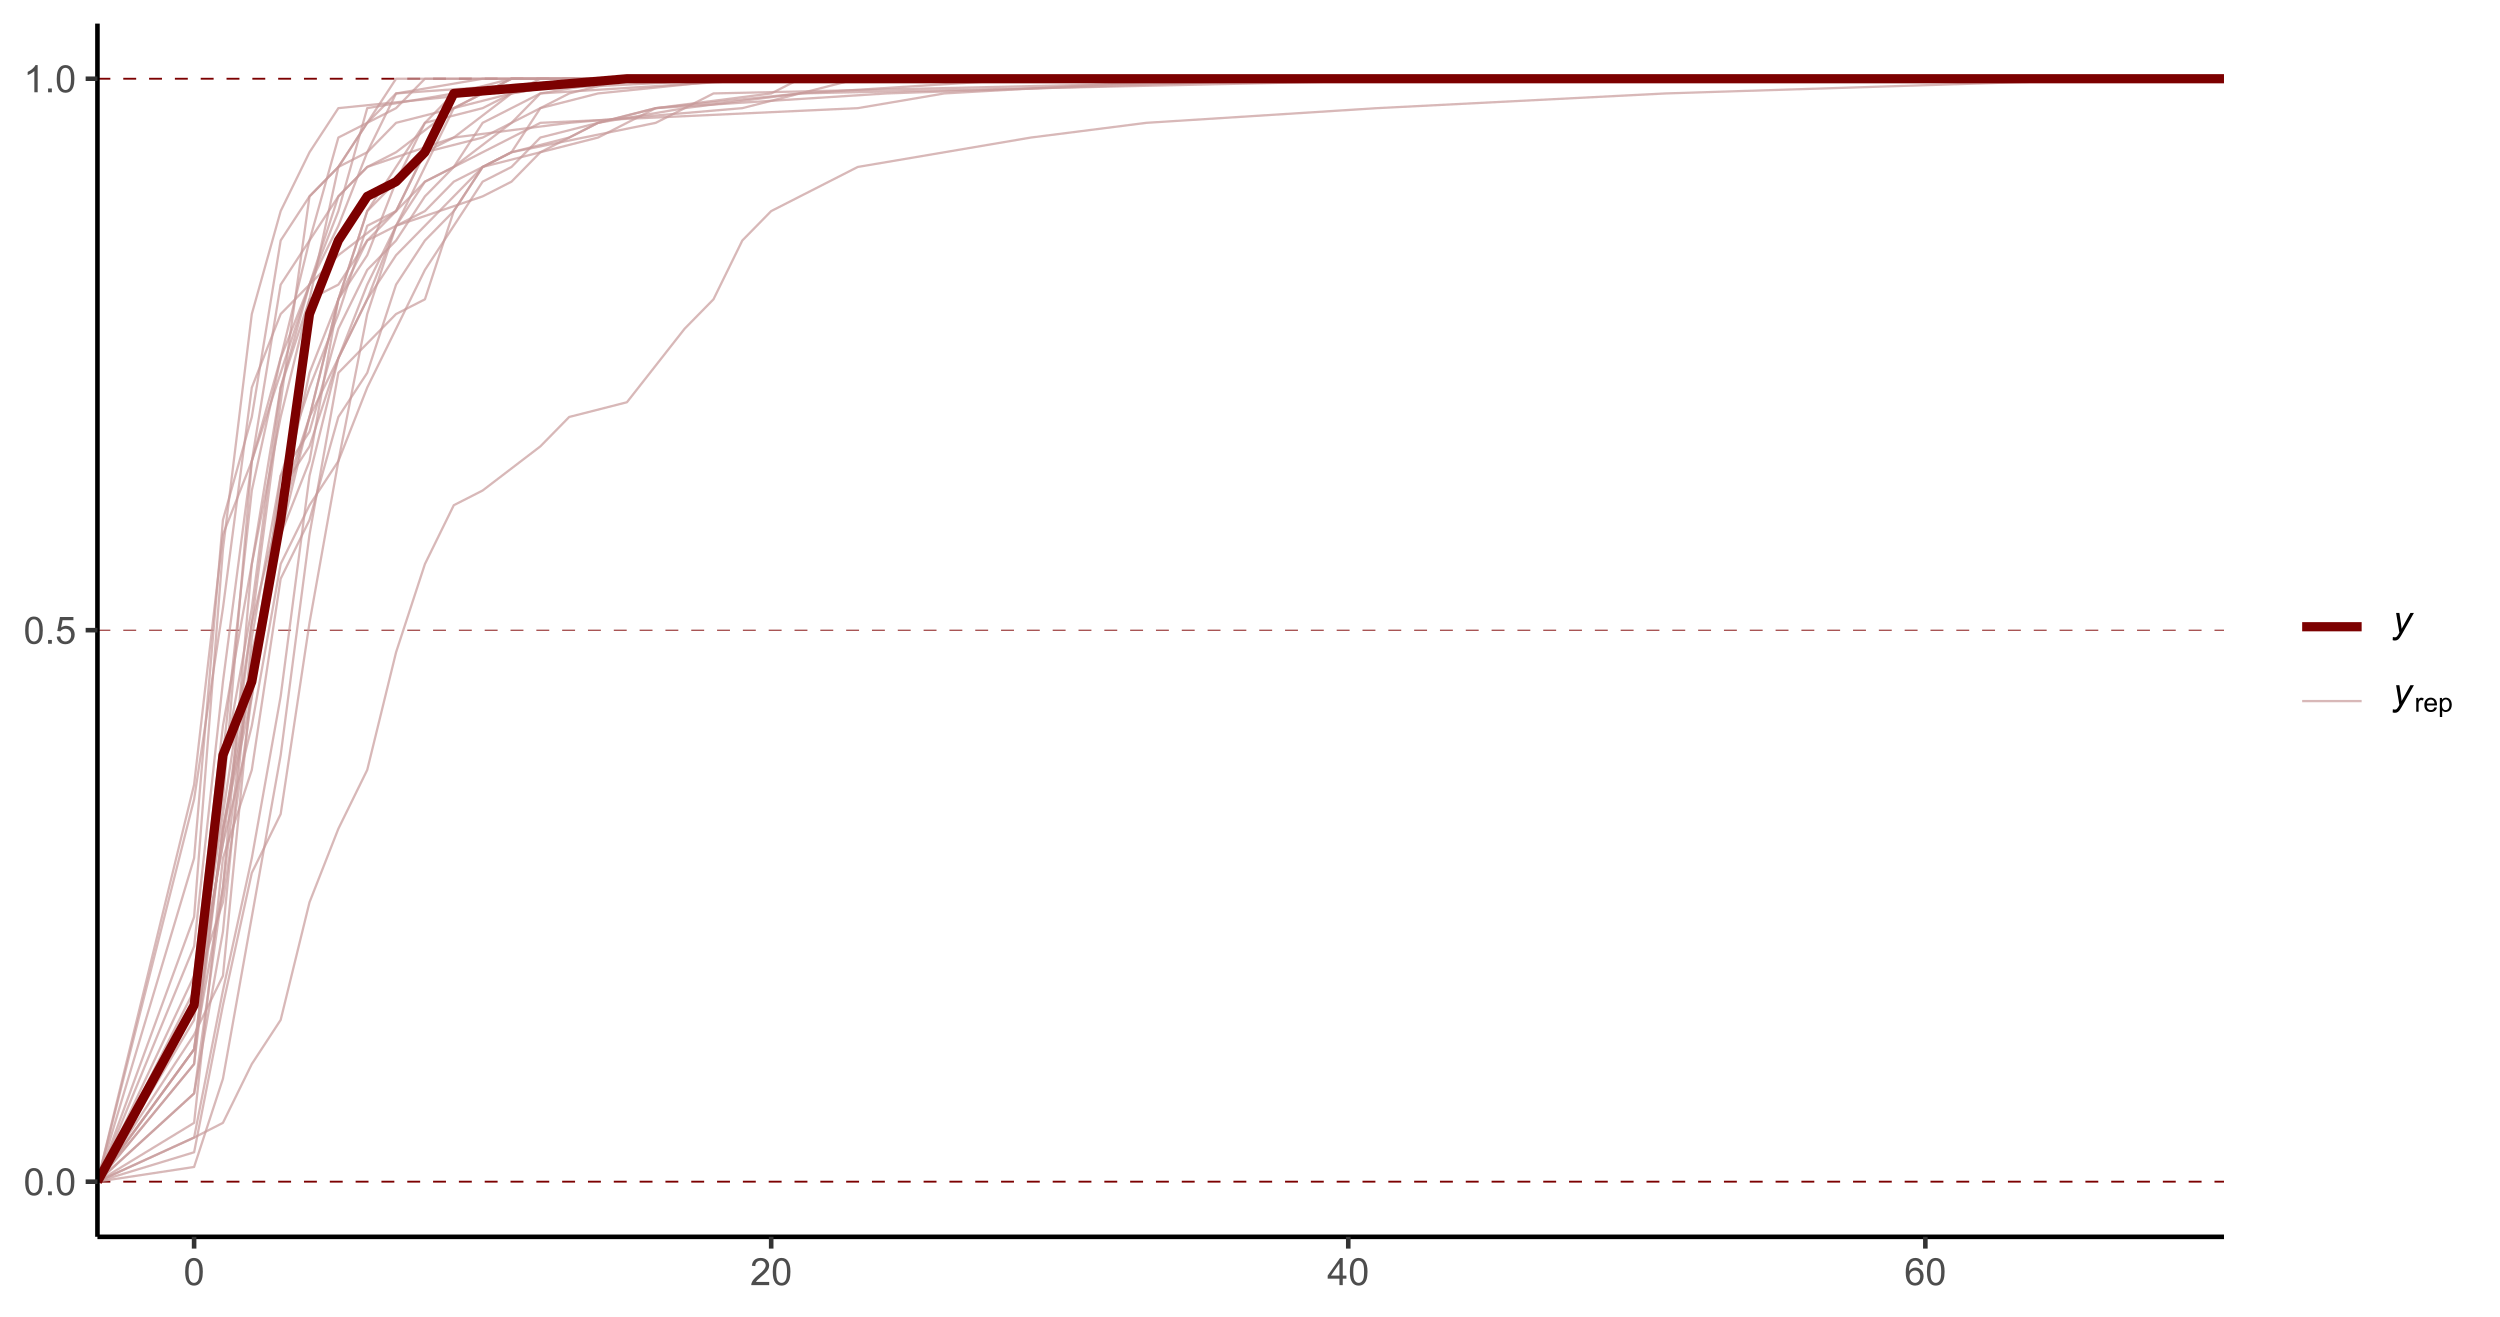 <?xml version="1.0" encoding="UTF-8"?>
<svg xmlns="http://www.w3.org/2000/svg" xmlns:xlink="http://www.w3.org/1999/xlink" width="581pt" height="306pt" viewBox="0 0 581 306" version="1.1">
<defs>
<g>
<symbol overflow="visible" id="glyph0-0">
<path style="stroke:none;" d="M 1.102 0 L 1.102 -5.5 L 5.5 -5.5 L 5.5 0 Z M 1.238 -0.137 L 5.363 -0.137 L 5.363 -5.363 L 1.238 -5.363 Z M 1.238 -0.137 "/>
</symbol>
<symbol overflow="visible" id="glyph0-1">
<path style="stroke:none;" d="M 0.367 -3.105 C 0.363 -3.848 0.438 -4.445 0.594 -4.902 C 0.742 -5.355 0.973 -5.707 1.277 -5.953 C 1.578 -6.199 1.957 -6.32 2.418 -6.324 C 2.754 -6.32 3.051 -6.254 3.309 -6.121 C 3.562 -5.984 3.773 -5.789 3.938 -5.531 C 4.102 -5.273 4.23 -4.961 4.328 -4.594 C 4.422 -4.227 4.469 -3.73 4.473 -3.105 C 4.469 -2.367 4.395 -1.77 4.242 -1.316 C 4.09 -0.859 3.863 -0.508 3.562 -0.262 C 3.258 -0.016 2.875 0.105 2.418 0.109 C 1.809 0.105 1.332 -0.109 0.988 -0.547 C 0.57 -1.066 0.363 -1.922 0.367 -3.105 Z M 1.16 -3.105 C 1.16 -2.07 1.281 -1.379 1.523 -1.039 C 1.766 -0.695 2.062 -0.527 2.418 -0.527 C 2.773 -0.527 3.074 -0.699 3.316 -1.043 C 3.559 -1.387 3.68 -2.074 3.68 -3.105 C 3.68 -4.145 3.559 -4.832 3.316 -5.172 C 3.074 -5.512 2.77 -5.684 2.41 -5.684 C 2.051 -5.684 1.77 -5.531 1.559 -5.234 C 1.293 -4.844 1.16 -4.137 1.16 -3.105 Z M 1.16 -3.105 "/>
</symbol>
<symbol overflow="visible" id="glyph0-2">
<path style="stroke:none;" d="M 0.801 0 L 0.801 -0.883 L 1.68 -0.883 L 1.68 0 Z M 0.801 0 "/>
</symbol>
<symbol overflow="visible" id="glyph0-3">
<path style="stroke:none;" d="M 0.367 -1.648 L 1.176 -1.719 C 1.234 -1.32 1.375 -1.023 1.594 -0.824 C 1.812 -0.625 2.078 -0.527 2.391 -0.527 C 2.762 -0.527 3.074 -0.668 3.336 -0.949 C 3.59 -1.23 3.719 -1.602 3.723 -2.066 C 3.719 -2.504 3.594 -2.852 3.348 -3.109 C 3.098 -3.363 2.773 -3.492 2.375 -3.492 C 2.125 -3.492 1.902 -3.434 1.703 -3.32 C 1.5 -3.207 1.344 -3.062 1.23 -2.883 L 0.504 -2.977 L 1.113 -6.215 L 4.246 -6.215 L 4.246 -5.473 L 1.73 -5.473 L 1.391 -3.781 C 1.766 -4.039 2.164 -4.172 2.582 -4.176 C 3.129 -4.172 3.594 -3.98 3.973 -3.605 C 4.352 -3.223 4.539 -2.734 4.543 -2.137 C 4.539 -1.562 4.375 -1.07 4.043 -0.656 C 3.637 -0.148 3.086 0.105 2.391 0.109 C 1.816 0.105 1.348 -0.051 0.984 -0.371 C 0.621 -0.691 0.414 -1.117 0.367 -1.648 Z M 0.367 -1.648 "/>
</symbol>
<symbol overflow="visible" id="glyph0-4">
<path style="stroke:none;" d="M 3.277 0 L 2.504 0 L 2.504 -4.93 C 2.316 -4.75 2.074 -4.574 1.773 -4.395 C 1.469 -4.215 1.195 -4.082 0.957 -3.996 L 0.957 -4.742 C 1.387 -4.941 1.766 -5.188 2.09 -5.48 C 2.414 -5.77 2.645 -6.051 2.781 -6.324 L 3.277 -6.324 Z M 3.277 0 "/>
</symbol>
<symbol overflow="visible" id="glyph0-5">
<path style="stroke:none;" d="M 4.43 -0.742 L 4.43 0 L 0.266 0 C 0.258 -0.188 0.289 -0.367 0.355 -0.539 C 0.461 -0.82 0.629 -1.098 0.863 -1.375 C 1.094 -1.648 1.434 -1.965 1.879 -2.328 C 2.562 -2.887 3.023 -3.332 3.266 -3.664 C 3.5 -3.988 3.621 -4.301 3.625 -4.594 C 3.621 -4.898 3.512 -5.156 3.297 -5.367 C 3.074 -5.578 2.789 -5.684 2.441 -5.684 C 2.066 -5.684 1.77 -5.57 1.547 -5.348 C 1.32 -5.125 1.207 -4.816 1.207 -4.422 L 0.414 -4.504 C 0.465 -5.094 0.668 -5.543 1.027 -5.855 C 1.379 -6.164 1.855 -6.32 2.457 -6.324 C 3.059 -6.32 3.539 -6.152 3.891 -5.82 C 4.242 -5.484 4.418 -5.07 4.422 -4.578 C 4.418 -4.32 4.367 -4.074 4.266 -3.832 C 4.164 -3.59 3.992 -3.332 3.754 -3.062 C 3.512 -2.793 3.113 -2.426 2.562 -1.957 C 2.094 -1.566 1.797 -1.301 1.664 -1.16 C 1.531 -1.02 1.422 -0.879 1.34 -0.742 Z M 4.43 -0.742 "/>
</symbol>
<symbol overflow="visible" id="glyph0-6">
<path style="stroke:none;" d="M 2.844 0 L 2.844 -1.508 L 0.113 -1.508 L 0.113 -2.219 L 2.988 -6.301 L 3.617 -6.301 L 3.617 -2.219 L 4.469 -2.219 L 4.469 -1.508 L 3.617 -1.508 L 3.617 0 Z M 2.844 -2.219 L 2.844 -5.059 L 0.871 -2.219 Z M 2.844 -2.219 "/>
</symbol>
<symbol overflow="visible" id="glyph0-7">
<path style="stroke:none;" d="M 4.379 -4.758 L 3.609 -4.695 C 3.539 -4.996 3.441 -5.219 3.316 -5.359 C 3.105 -5.574 2.848 -5.684 2.543 -5.688 C 2.297 -5.684 2.078 -5.617 1.895 -5.484 C 1.648 -5.305 1.457 -5.043 1.32 -4.703 C 1.176 -4.363 1.105 -3.879 1.102 -3.25 C 1.285 -3.531 1.512 -3.742 1.781 -3.879 C 2.051 -4.016 2.332 -4.082 2.629 -4.086 C 3.141 -4.082 3.578 -3.895 3.945 -3.516 C 4.305 -3.137 4.488 -2.645 4.492 -2.047 C 4.488 -1.648 4.402 -1.281 4.234 -0.941 C 4.062 -0.602 3.828 -0.34 3.531 -0.16 C 3.23 0.02 2.895 0.105 2.52 0.109 C 1.871 0.105 1.344 -0.129 0.941 -0.602 C 0.531 -1.074 0.328 -1.855 0.332 -2.949 C 0.328 -4.16 0.551 -5.047 1.004 -5.602 C 1.395 -6.082 1.926 -6.32 2.59 -6.324 C 3.086 -6.32 3.492 -6.184 3.809 -5.906 C 4.125 -5.629 4.312 -5.246 4.379 -4.758 Z M 1.219 -2.039 C 1.219 -1.773 1.273 -1.516 1.387 -1.273 C 1.5 -1.027 1.66 -0.844 1.863 -0.719 C 2.066 -0.59 2.277 -0.527 2.504 -0.527 C 2.828 -0.527 3.109 -0.656 3.348 -0.922 C 3.578 -1.184 3.695 -1.543 3.699 -2 C 3.695 -2.43 3.582 -2.773 3.352 -3.027 C 3.117 -3.273 2.824 -3.398 2.477 -3.402 C 2.121 -3.398 1.824 -3.273 1.582 -3.027 C 1.34 -2.773 1.219 -2.445 1.219 -2.039 Z M 1.219 -2.039 "/>
</symbol>
<symbol overflow="visible" id="glyph1-0">
<path style="stroke:none;" d="M 1.102 0 L 1.102 -5.5 L 5.5 -5.5 L 5.5 0 Z M 1.238 -0.137 L 5.363 -0.137 L 5.363 -5.363 L 1.238 -5.363 Z M 1.238 -0.137 "/>
</symbol>
<symbol overflow="visible" id="glyph1-1">
<path style="stroke:none;" d="M 0 1.762 L 0.047 1.031 C 0.207 1.078 0.363 1.102 0.516 1.102 C 0.672 1.102 0.797 1.062 0.898 0.992 C 1.02 0.895 1.16 0.719 1.312 0.461 L 1.559 0.012 L 0.801 -4.562 L 1.562 -4.562 L 1.906 -2.258 C 1.973 -1.797 2.035 -1.344 2.086 -0.891 L 4.125 -4.562 L 4.938 -4.562 L 2.027 0.605 C 1.746 1.105 1.496 1.441 1.277 1.605 C 1.059 1.77 0.809 1.852 0.527 1.852 C 0.348 1.852 0.172 1.82 0 1.762 Z M 0 1.762 "/>
</symbol>
<symbol overflow="visible" id="glyph2-0">
<path style="stroke:none;" d="M 0.77 0 L 0.77 -3.852 L 3.852 -3.852 L 3.852 0 Z M 0.867 -0.098 L 3.754 -0.098 L 3.754 -3.754 L 0.867 -3.754 Z M 0.867 -0.098 "/>
</symbol>
<symbol overflow="visible" id="glyph2-1">
<path style="stroke:none;" d="M 0.398 0 L 0.398 -3.195 L 0.887 -3.195 L 0.887 -2.711 C 1.008 -2.934 1.125 -3.082 1.23 -3.156 C 1.336 -3.227 1.449 -3.262 1.578 -3.266 C 1.758 -3.262 1.945 -3.207 2.137 -3.094 L 1.949 -2.59 C 1.812 -2.668 1.68 -2.707 1.551 -2.707 C 1.43 -2.707 1.324 -2.668 1.234 -2.598 C 1.137 -2.523 1.07 -2.426 1.031 -2.305 C 0.969 -2.109 0.938 -1.898 0.941 -1.672 L 0.941 0 Z M 0.398 0 "/>
</symbol>
<symbol overflow="visible" id="glyph2-2">
<path style="stroke:none;" d="M 2.594 -1.027 L 3.152 -0.961 C 3.062 -0.633 2.898 -0.379 2.66 -0.199 C 2.422 -0.02 2.117 0.07 1.746 0.07 C 1.277 0.07 0.906 -0.07 0.637 -0.359 C 0.359 -0.645 0.223 -1.051 0.227 -1.57 C 0.223 -2.105 0.359 -2.52 0.641 -2.82 C 0.914 -3.113 1.273 -3.262 1.719 -3.266 C 2.141 -3.262 2.492 -3.117 2.766 -2.828 C 3.035 -2.535 3.168 -2.125 3.172 -1.602 C 3.168 -1.566 3.168 -1.52 3.168 -1.457 L 0.785 -1.457 C 0.805 -1.105 0.902 -0.836 1.082 -0.652 C 1.258 -0.461 1.48 -0.367 1.75 -0.371 C 1.945 -0.367 2.113 -0.422 2.258 -0.527 C 2.395 -0.633 2.508 -0.797 2.594 -1.027 Z M 0.816 -1.902 L 2.598 -1.902 C 2.57 -2.172 2.504 -2.375 2.395 -2.508 C 2.219 -2.715 1.996 -2.816 1.723 -2.82 C 1.473 -2.816 1.262 -2.734 1.098 -2.57 C 0.926 -2.402 0.832 -2.18 0.816 -1.902 Z M 0.816 -1.902 "/>
</symbol>
<symbol overflow="visible" id="glyph2-3">
<path style="stroke:none;" d="M 0.406 1.223 L 0.406 -3.195 L 0.898 -3.195 L 0.898 -2.777 C 1.012 -2.941 1.145 -3.062 1.293 -3.145 C 1.438 -3.223 1.613 -3.262 1.824 -3.266 C 2.094 -3.262 2.336 -3.191 2.547 -3.055 C 2.754 -2.91 2.91 -2.715 3.02 -2.461 C 3.121 -2.203 3.176 -1.922 3.18 -1.621 C 3.176 -1.293 3.117 -1 3.004 -0.738 C 2.883 -0.477 2.711 -0.273 2.492 -0.137 C 2.266 0.004 2.031 0.07 1.785 0.07 C 1.602 0.07 1.441 0.035 1.301 -0.043 C 1.156 -0.113 1.039 -0.211 0.949 -0.332 L 0.949 1.223 Z M 0.895 -1.578 C 0.891 -1.164 0.973 -0.859 1.145 -0.664 C 1.309 -0.465 1.512 -0.367 1.75 -0.371 C 1.988 -0.367 2.195 -0.469 2.367 -0.676 C 2.539 -0.879 2.625 -1.195 2.625 -1.625 C 2.625 -2.027 2.539 -2.332 2.375 -2.539 C 2.203 -2.738 2.004 -2.84 1.773 -2.844 C 1.543 -2.84 1.34 -2.734 1.16 -2.52 C 0.98 -2.301 0.891 -1.984 0.895 -1.578 Z M 0.895 -1.578 "/>
</symbol>
</g>
<clipPath id="clip1">
  <path d="M 22.645 5.48 L 516.855 5.48 L 516.855 287.438 L 22.645 287.438 Z M 22.645 5.48 "/>
</clipPath>
<clipPath id="clip2">
  <path d="M 22.645 146 L 516.855 146 L 516.855 147 L 22.645 147 Z M 22.645 146 "/>
</clipPath>
<clipPath id="clip3">
  <path d="M 22.645 274 L 516.855 274 L 516.855 275 L 22.645 275 Z M 22.645 274 "/>
</clipPath>
<clipPath id="clip4">
  <path d="M 22.645 18 L 516.855 18 L 516.855 19 L 22.645 19 Z M 22.645 18 "/>
</clipPath>
<clipPath id="clip5">
  <path d="M 22.645 18 L 516.855 18 L 516.855 275 L 22.645 275 Z M 22.645 18 "/>
</clipPath>
<clipPath id="clip6">
  <path d="M 22.645 17 L 516.855 17 L 516.855 276 L 22.645 276 Z M 22.645 17 "/>
</clipPath>
</defs>
<g id="surface394">
<rect x="0" y="0" width="581" height="306" style="fill:rgb(100%,100%,100%);fill-opacity:1;stroke:none;"/>
<rect x="0" y="0" width="581" height="306" style="fill:rgb(100%,100%,100%);fill-opacity:1;stroke:none;"/>
<path style="fill:none;stroke-width:1.067;stroke-linecap:round;stroke-linejoin:round;stroke:rgb(100%,100%,100%);stroke-opacity:1;stroke-miterlimit:10;" d="M 0 306 L 581 306 L 581 0 L 0 0 Z M 0 306 "/>
<g clip-path="url(#clip1)" clip-rule="nonzero">
<path style=" stroke:none;fill-rule:nonzero;fill:rgb(100%,100%,100%);fill-opacity:1;" d="M 22.645 287.438 L 516.855 287.438 L 516.855 5.48 L 22.645 5.48 Z M 22.645 287.438 "/>
</g>
<g clip-path="url(#clip2)" clip-rule="nonzero">
<path style="fill:none;stroke-width:0.213;stroke-linecap:butt;stroke-linejoin:round;stroke:rgb(48.627%,0%,0%);stroke-opacity:1;stroke-dasharray:3,3;stroke-miterlimit:10;" d="M 22.645 146.457 L 516.855 146.457 "/>
</g>
<g clip-path="url(#clip3)" clip-rule="nonzero">
<path style="fill:none;stroke-width:0.427;stroke-linecap:butt;stroke-linejoin:round;stroke:rgb(48.627%,0%,0%);stroke-opacity:1;stroke-dasharray:3,3;stroke-miterlimit:10;" d="M 22.645 274.621 L 516.855 274.621 "/>
</g>
<g clip-path="url(#clip4)" clip-rule="nonzero">
<path style="fill:none;stroke-width:0.427;stroke-linecap:butt;stroke-linejoin:round;stroke:rgb(48.627%,0%,0%);stroke-opacity:1;stroke-dasharray:3,3;stroke-miterlimit:10;" d="M 22.645 18.297 L 516.855 18.297 "/>
</g>
<g clip-path="url(#clip5)" clip-rule="nonzero">
<path style="fill:none;stroke-width:0.533;stroke-linecap:butt;stroke-linejoin:round;stroke:rgb(78.039%,60%,60%);stroke-opacity:0.698;stroke-miterlimit:10;" d="M 22.645 274.621 L 45.109 233.609 L 51.812 196.016 L 65.227 93.484 L 71.93 45.637 L 78.637 38.801 L 85.344 28.547 L 92.047 18.297 L 516.855 18.297 "/>
<path style="fill:none;stroke-width:0.533;stroke-linecap:butt;stroke-linejoin:round;stroke:rgb(78.039%,60%,60%);stroke-opacity:0.698;stroke-miterlimit:10;" d="M 22.645 274.621 L 45.109 264.367 L 51.812 230.191 L 58.52 199.434 L 65.227 161.84 L 71.93 110.574 L 78.637 83.23 L 85.344 69.562 L 92.047 52.473 L 98.754 38.801 L 105.461 25.133 L 112.164 21.715 L 152.398 18.297 L 516.855 18.297 "/>
<path style="fill:none;stroke-width:0.533;stroke-linecap:butt;stroke-linejoin:round;stroke:rgb(78.039%,60%,60%);stroke-opacity:0.698;stroke-miterlimit:10;" d="M 22.645 274.621 L 45.109 233.609 L 51.812 189.18 L 58.52 144.75 L 65.227 117.41 L 71.93 96.902 L 78.637 69.562 L 85.344 49.055 L 92.047 38.801 L 98.754 28.547 L 105.461 21.715 L 118.871 18.297 L 516.855 18.297 "/>
<path style="fill:none;stroke-width:0.533;stroke-linecap:butt;stroke-linejoin:round;stroke:rgb(78.039%,60%,60%);stroke-opacity:0.698;stroke-miterlimit:10;" d="M 22.645 274.621 L 45.109 185.762 L 51.812 141.332 L 58.52 90.066 L 65.227 72.98 L 71.93 66.145 L 78.637 59.309 L 92.047 49.055 L 98.754 35.383 L 112.164 31.965 L 118.871 28.547 L 125.578 25.133 L 132.281 21.715 L 145.695 18.297 L 516.855 18.297 "/>
<path style="fill:none;stroke-width:0.533;stroke-linecap:butt;stroke-linejoin:round;stroke:rgb(78.039%,60%,60%);stroke-opacity:0.698;stroke-miterlimit:10;" d="M 22.645 274.621 L 45.109 267.785 L 51.812 233.609 L 58.52 202.852 L 65.227 189.18 L 71.93 144.75 L 78.637 107.156 L 85.344 72.98 L 92.047 52.473 L 112.164 45.637 L 118.871 42.219 L 125.578 35.383 L 138.988 28.547 L 152.398 25.133 L 185.93 21.715 L 239.574 18.297 L 516.855 18.297 "/>
<path style="fill:none;stroke-width:0.533;stroke-linecap:butt;stroke-linejoin:round;stroke:rgb(78.039%,60%,60%);stroke-opacity:0.698;stroke-miterlimit:10;" d="M 22.645 274.621 L 45.109 230.191 L 51.812 209.688 L 58.52 161.84 L 65.227 124.242 L 71.93 96.902 L 78.637 83.23 L 85.344 66.145 L 92.047 52.473 L 98.754 42.219 L 105.461 38.801 L 112.164 35.383 L 125.578 28.547 L 199.34 25.133 L 219.457 21.715 L 279.809 18.297 L 516.855 18.297 "/>
<path style="fill:none;stroke-width:0.533;stroke-linecap:butt;stroke-linejoin:round;stroke:rgb(78.039%,60%,60%);stroke-opacity:0.698;stroke-miterlimit:10;" d="M 22.645 274.621 L 45.109 199.434 L 51.812 120.824 L 58.52 96.902 L 65.227 55.891 L 71.93 45.637 L 78.637 38.801 L 85.344 28.547 L 92.047 21.715 L 112.164 18.297 L 516.855 18.297 "/>
<path style="fill:none;stroke-width:0.533;stroke-linecap:butt;stroke-linejoin:round;stroke:rgb(78.039%,60%,60%);stroke-opacity:0.698;stroke-miterlimit:10;" d="M 22.645 274.621 L 45.109 226.773 L 51.812 168.672 L 58.52 131.078 L 65.227 96.902 L 71.93 69.562 L 78.637 66.145 L 85.344 55.891 L 92.047 49.055 L 98.754 42.219 L 105.461 38.801 L 118.871 28.547 L 125.578 21.715 L 145.695 18.297 L 516.855 18.297 "/>
<path style="fill:none;stroke-width:0.533;stroke-linecap:butt;stroke-linejoin:round;stroke:rgb(78.039%,60%,60%);stroke-opacity:0.698;stroke-miterlimit:10;" d="M 22.645 274.621 L 45.109 182.344 L 51.812 124.242 L 58.52 107.156 L 65.227 66.145 L 71.93 55.891 L 78.637 45.637 L 85.344 38.801 L 105.461 31.965 L 132.281 28.547 L 172.516 25.133 L 185.93 21.715 L 340.16 18.297 L 516.855 18.297 "/>
<path style="fill:none;stroke-width:0.533;stroke-linecap:butt;stroke-linejoin:round;stroke:rgb(78.039%,60%,60%);stroke-opacity:0.698;stroke-miterlimit:10;" d="M 22.645 274.621 L 45.109 247.281 L 51.812 178.926 L 58.52 141.332 L 65.227 90.066 L 71.93 66.145 L 78.637 49.055 L 85.344 25.133 L 105.461 21.715 L 172.516 18.297 L 516.855 18.297 "/>
<path style="fill:none;stroke-width:0.533;stroke-linecap:butt;stroke-linejoin:round;stroke:rgb(78.039%,60%,60%);stroke-opacity:0.698;stroke-miterlimit:10;" d="M 22.645 274.621 L 45.109 243.863 L 51.812 192.598 L 58.52 155.004 L 65.227 113.992 L 71.93 103.738 L 78.637 83.23 L 85.344 69.562 L 92.047 59.309 L 105.461 45.637 L 112.164 38.801 L 118.871 35.383 L 132.281 31.965 L 138.988 28.547 L 159.105 25.133 L 185.93 21.715 L 199.34 18.297 L 516.855 18.297 "/>
<path style="fill:none;stroke-width:0.533;stroke-linecap:butt;stroke-linejoin:round;stroke:rgb(78.039%,60%,60%);stroke-opacity:0.698;stroke-miterlimit:10;" d="M 22.645 274.621 L 45.109 271.203 L 51.812 250.699 L 58.52 213.102 L 65.227 175.508 L 71.93 124.242 L 78.637 86.648 L 92.047 72.98 L 98.754 69.562 L 105.461 49.055 L 112.164 38.801 L 118.871 35.383 L 125.578 25.133 L 138.988 21.715 L 172.516 18.297 L 516.855 18.297 "/>
<path style="fill:none;stroke-width:0.533;stroke-linecap:butt;stroke-linejoin:round;stroke:rgb(78.039%,60%,60%);stroke-opacity:0.698;stroke-miterlimit:10;" d="M 22.645 274.621 L 45.109 247.281 L 51.812 192.598 L 58.52 161.84 L 65.227 110.574 L 71.93 90.066 L 78.637 72.98 L 85.344 52.473 L 92.047 49.055 L 98.754 35.383 L 105.461 21.715 L 138.988 18.297 L 516.855 18.297 "/>
<path style="fill:none;stroke-width:0.533;stroke-linecap:butt;stroke-linejoin:round;stroke:rgb(78.039%,60%,60%);stroke-opacity:0.698;stroke-miterlimit:10;" d="M 22.645 274.621 L 45.109 260.949 L 51.812 199.434 L 58.52 178.926 L 65.227 134.496 L 71.93 120.824 L 78.637 96.902 L 85.344 86.648 L 92.047 66.145 L 98.754 55.891 L 105.461 49.055 L 112.164 38.801 L 118.871 35.383 L 152.398 28.547 L 159.105 25.133 L 165.812 21.715 L 313.336 18.297 L 516.855 18.297 "/>
<path style="fill:none;stroke-width:0.533;stroke-linecap:butt;stroke-linejoin:round;stroke:rgb(78.039%,60%,60%);stroke-opacity:0.698;stroke-miterlimit:10;" d="M 22.645 274.621 L 45.109 240.445 L 51.812 226.773 L 58.52 158.422 L 65.227 120.824 L 71.93 96.902 L 78.637 69.562 L 85.344 49.055 L 92.047 42.219 L 98.754 28.547 L 112.164 25.133 L 125.578 18.297 L 516.855 18.297 "/>
<path style="fill:none;stroke-width:0.533;stroke-linecap:butt;stroke-linejoin:round;stroke:rgb(78.039%,60%,60%);stroke-opacity:0.698;stroke-miterlimit:10;" d="M 22.645 274.621 L 45.109 264.367 L 51.812 260.949 L 58.52 247.281 L 65.227 237.027 L 71.93 209.688 L 78.637 192.598 L 85.344 178.926 L 92.047 151.586 L 98.754 131.078 L 105.461 117.41 L 112.164 113.992 L 125.578 103.738 L 132.281 96.902 L 145.695 93.484 L 159.105 76.395 L 165.812 69.562 L 172.516 55.891 L 179.223 49.055 L 185.93 45.637 L 192.633 42.219 L 199.34 38.801 L 239.574 31.965 L 266.398 28.547 L 320.043 25.133 L 387.102 21.715 L 494.391 18.297 L 516.855 18.297 "/>
<path style="fill:none;stroke-width:0.533;stroke-linecap:butt;stroke-linejoin:round;stroke:rgb(78.039%,60%,60%);stroke-opacity:0.698;stroke-miterlimit:10;" d="M 22.645 274.621 L 45.109 243.863 L 51.812 192.598 L 58.52 158.422 L 65.227 117.41 L 71.93 86.648 L 78.637 69.562 L 85.344 59.309 L 92.047 42.219 L 98.754 35.383 L 105.461 31.965 L 118.871 21.715 L 138.988 18.297 L 516.855 18.297 "/>
<path style="fill:none;stroke-width:0.533;stroke-linecap:butt;stroke-linejoin:round;stroke:rgb(78.039%,60%,60%);stroke-opacity:0.698;stroke-miterlimit:10;" d="M 22.645 274.621 L 45.109 233.609 L 51.812 196.016 L 58.52 168.672 L 65.227 131.078 L 71.93 117.41 L 78.637 107.156 L 85.344 90.066 L 98.754 62.727 L 105.461 52.473 L 112.164 42.219 L 118.871 38.801 L 125.578 31.965 L 152.398 25.133 L 206.047 21.715 L 306.633 18.297 L 516.855 18.297 "/>
<path style="fill:none;stroke-width:0.533;stroke-linecap:butt;stroke-linejoin:round;stroke:rgb(78.039%,60%,60%);stroke-opacity:0.698;stroke-miterlimit:10;" d="M 22.645 274.621 L 45.109 233.609 L 51.812 175.508 L 58.52 113.992 L 65.227 83.23 L 71.93 55.891 L 78.637 31.965 L 85.344 28.547 L 92.047 25.133 L 98.754 18.297 L 516.855 18.297 "/>
<path style="fill:none;stroke-width:0.533;stroke-linecap:butt;stroke-linejoin:round;stroke:rgb(78.039%,60%,60%);stroke-opacity:0.698;stroke-miterlimit:10;" d="M 22.645 274.621 L 45.109 254.117 L 51.812 216.52 L 58.52 148.168 L 65.227 110.574 L 71.93 100.32 L 78.637 76.395 L 85.344 62.727 L 92.047 55.891 L 98.754 45.637 L 105.461 38.801 L 112.164 28.547 L 118.871 25.133 L 125.578 21.715 L 179.223 18.297 L 516.855 18.297 "/>
<path style="fill:none;stroke-width:0.533;stroke-linecap:butt;stroke-linejoin:round;stroke:rgb(78.039%,60%,60%);stroke-opacity:0.698;stroke-miterlimit:10;" d="M 22.645 274.621 L 45.109 254.117 L 51.812 206.27 L 58.52 151.586 L 65.227 124.242 L 71.93 107.156 L 78.637 69.562 L 85.344 55.891 L 92.047 52.473 L 98.754 49.055 L 105.461 42.219 L 112.164 38.801 L 125.578 35.383 L 138.988 31.965 L 152.398 25.133 L 179.223 21.715 L 185.93 18.297 L 516.855 18.297 "/>
<path style="fill:none;stroke-width:0.533;stroke-linecap:butt;stroke-linejoin:round;stroke:rgb(78.039%,60%,60%);stroke-opacity:0.698;stroke-miterlimit:10;" d="M 22.645 274.621 L 45.109 213.102 L 51.812 127.66 L 58.52 72.98 L 65.227 49.055 L 71.93 35.383 L 78.637 25.133 L 112.164 21.715 L 118.871 18.297 L 516.855 18.297 "/>
<path style="fill:none;stroke-width:0.533;stroke-linecap:butt;stroke-linejoin:round;stroke:rgb(78.039%,60%,60%);stroke-opacity:0.698;stroke-miterlimit:10;" d="M 22.645 274.621 L 45.109 237.027 L 51.812 185.762 L 58.52 107.156 L 65.227 83.23 L 71.93 66.145 L 78.637 45.637 L 85.344 38.801 L 92.047 35.383 L 105.461 25.133 L 118.871 18.297 L 516.855 18.297 "/>
<path style="fill:none;stroke-width:0.533;stroke-linecap:butt;stroke-linejoin:round;stroke:rgb(78.039%,60%,60%);stroke-opacity:0.698;stroke-miterlimit:10;" d="M 22.645 274.621 L 45.109 219.938 L 51.812 158.422 L 58.52 107.156 L 65.227 86.648 L 71.93 66.145 L 78.637 52.473 L 85.344 35.383 L 92.047 21.715 L 138.988 18.297 L 516.855 18.297 "/>
<path style="fill:none;stroke-width:0.533;stroke-linecap:butt;stroke-linejoin:round;stroke:rgb(78.039%,60%,60%);stroke-opacity:0.698;stroke-miterlimit:10;" d="M 22.645 274.621 L 45.109 243.863 L 51.812 206.27 L 58.52 131.078 L 65.227 90.066 L 71.93 69.562 L 78.637 38.801 L 85.344 35.383 L 92.047 28.547 L 105.461 25.133 L 118.871 21.715 L 138.988 18.297 L 516.855 18.297 "/>
</g>
<g clip-path="url(#clip6)" clip-rule="nonzero">
<path style="fill:none;stroke-width:2.134;stroke-linecap:butt;stroke-linejoin:round;stroke:rgb(48.627%,0%,0%);stroke-opacity:1;stroke-miterlimit:10;" d="M 22.645 274.621 L 45.109 233.609 L 51.812 175.508 L 58.52 158.422 L 65.227 120.824 L 71.93 72.98 L 78.637 55.891 L 85.344 45.637 L 92.047 42.219 L 98.754 35.383 L 105.461 21.715 L 145.695 18.297 L 516.855 18.297 "/>
</g>
<path style="fill:none;stroke-width:1.067;stroke-linecap:butt;stroke-linejoin:round;stroke:rgb(0%,0%,0%);stroke-opacity:1;stroke-miterlimit:10;" d="M 22.645 287.438 L 22.645 5.48 "/>
<g style="fill:rgb(30.196%,30.196%,30.196%);fill-opacity:1;">
  <use xlink:href="#glyph0-1" x="5.477" y="277.77"/>
  <use xlink:href="#glyph0-2" x="10.371" y="277.77"/>
  <use xlink:href="#glyph0-1" x="12.816" y="277.77"/>
</g>
<g style="fill:rgb(30.196%,30.196%,30.196%);fill-opacity:1;">
  <use xlink:href="#glyph0-1" x="5.477" y="149.609"/>
  <use xlink:href="#glyph0-2" x="10.371" y="149.609"/>
  <use xlink:href="#glyph0-3" x="12.816" y="149.609"/>
</g>
<g style="fill:rgb(30.196%,30.196%,30.196%);fill-opacity:1;">
  <use xlink:href="#glyph0-4" x="5.477" y="21.445"/>
  <use xlink:href="#glyph0-2" x="10.371" y="21.445"/>
  <use xlink:href="#glyph0-1" x="12.816" y="21.445"/>
</g>
<path style="fill:none;stroke-width:1.067;stroke-linecap:butt;stroke-linejoin:round;stroke:rgb(20%,20%,20%);stroke-opacity:1;stroke-miterlimit:10;" d="M 19.906 274.621 L 22.645 274.621 "/>
<path style="fill:none;stroke-width:1.067;stroke-linecap:butt;stroke-linejoin:round;stroke:rgb(20%,20%,20%);stroke-opacity:1;stroke-miterlimit:10;" d="M 19.906 146.457 L 22.645 146.457 "/>
<path style="fill:none;stroke-width:1.067;stroke-linecap:butt;stroke-linejoin:round;stroke:rgb(20%,20%,20%);stroke-opacity:1;stroke-miterlimit:10;" d="M 19.906 18.297 L 22.645 18.297 "/>
<path style="fill:none;stroke-width:1.067;stroke-linecap:butt;stroke-linejoin:round;stroke:rgb(0%,0%,0%);stroke-opacity:1;stroke-miterlimit:10;" d="M 22.645 287.438 L 516.855 287.438 "/>
<path style="fill:none;stroke-width:1.067;stroke-linecap:butt;stroke-linejoin:round;stroke:rgb(20%,20%,20%);stroke-opacity:1;stroke-miterlimit:10;" d="M 45.109 290.176 L 45.109 287.438 "/>
<path style="fill:none;stroke-width:1.067;stroke-linecap:butt;stroke-linejoin:round;stroke:rgb(20%,20%,20%);stroke-opacity:1;stroke-miterlimit:10;" d="M 179.223 290.176 L 179.223 287.438 "/>
<path style="fill:none;stroke-width:1.067;stroke-linecap:butt;stroke-linejoin:round;stroke:rgb(20%,20%,20%);stroke-opacity:1;stroke-miterlimit:10;" d="M 313.336 290.176 L 313.336 287.438 "/>
<path style="fill:none;stroke-width:1.067;stroke-linecap:butt;stroke-linejoin:round;stroke:rgb(20%,20%,20%);stroke-opacity:1;stroke-miterlimit:10;" d="M 447.453 290.176 L 447.453 287.438 "/>
<g style="fill:rgb(30.196%,30.196%,30.196%);fill-opacity:1;">
  <use xlink:href="#glyph0-1" x="42.664" y="298.668"/>
</g>
<g style="fill:rgb(30.196%,30.196%,30.196%);fill-opacity:1;">
  <use xlink:href="#glyph0-5" x="174.328" y="298.668"/>
  <use xlink:href="#glyph0-1" x="179.222" y="298.668"/>
</g>
<g style="fill:rgb(30.196%,30.196%,30.196%);fill-opacity:1;">
  <use xlink:href="#glyph0-6" x="308.441" y="298.668"/>
  <use xlink:href="#glyph0-1" x="313.336" y="298.668"/>
</g>
<g style="fill:rgb(30.196%,30.196%,30.196%);fill-opacity:1;">
  <use xlink:href="#glyph0-7" x="442.559" y="298.668"/>
  <use xlink:href="#glyph0-1" x="447.453" y="298.668"/>
</g>
<path style=" stroke:none;fill-rule:nonzero;fill:rgb(100%,100%,100%);fill-opacity:1;" d="M 527.816 177.051 L 575.523 177.051 L 575.523 115.863 L 527.816 115.863 Z M 527.816 177.051 "/>
<path style=" stroke:none;fill-rule:nonzero;fill:rgb(100%,100%,100%);fill-opacity:1;" d="M 533.293 154.293 L 550.574 154.293 L 550.574 137.012 L 533.293 137.012 Z M 533.293 154.293 "/>
<path style="fill:none;stroke-width:2.134;stroke-linecap:butt;stroke-linejoin:round;stroke:rgb(48.627%,0%,0%);stroke-opacity:1;stroke-miterlimit:10;" d="M 535.023 145.652 L 548.848 145.652 "/>
<path style=" stroke:none;fill-rule:nonzero;fill:rgb(100%,100%,100%);fill-opacity:1;" d="M 533.293 171.574 L 550.574 171.574 L 550.574 154.293 L 533.293 154.293 Z M 533.293 171.574 "/>
<path style="fill:none;stroke-width:0.533;stroke-linecap:butt;stroke-linejoin:round;stroke:rgb(78.039%,60%,60%);stroke-opacity:0.698;stroke-miterlimit:10;" d="M 535.023 162.934 L 548.848 162.934 "/>
<g style="fill:rgb(0%,0%,0%);fill-opacity:1;">
  <use xlink:href="#glyph1-1" x="556.055" y="147.008"/>
</g>
<g style="fill:rgb(0%,0%,0%);fill-opacity:1;">
  <use xlink:href="#glyph1-1" x="556.055" y="163.805"/>
</g>
<g style="fill:rgb(0%,0%,0%);fill-opacity:1;">
  <use xlink:href="#glyph2-1" x="561.137" y="165.402"/>
</g>
<g style="fill:rgb(0%,0%,0%);fill-opacity:1;">
  <use xlink:href="#glyph2-2" x="563.188" y="165.402"/>
</g>
<g style="fill:rgb(0%,0%,0%);fill-opacity:1;">
  <use xlink:href="#glyph2-3" x="566.613" y="165.402"/>
</g>
</g>
</svg>
